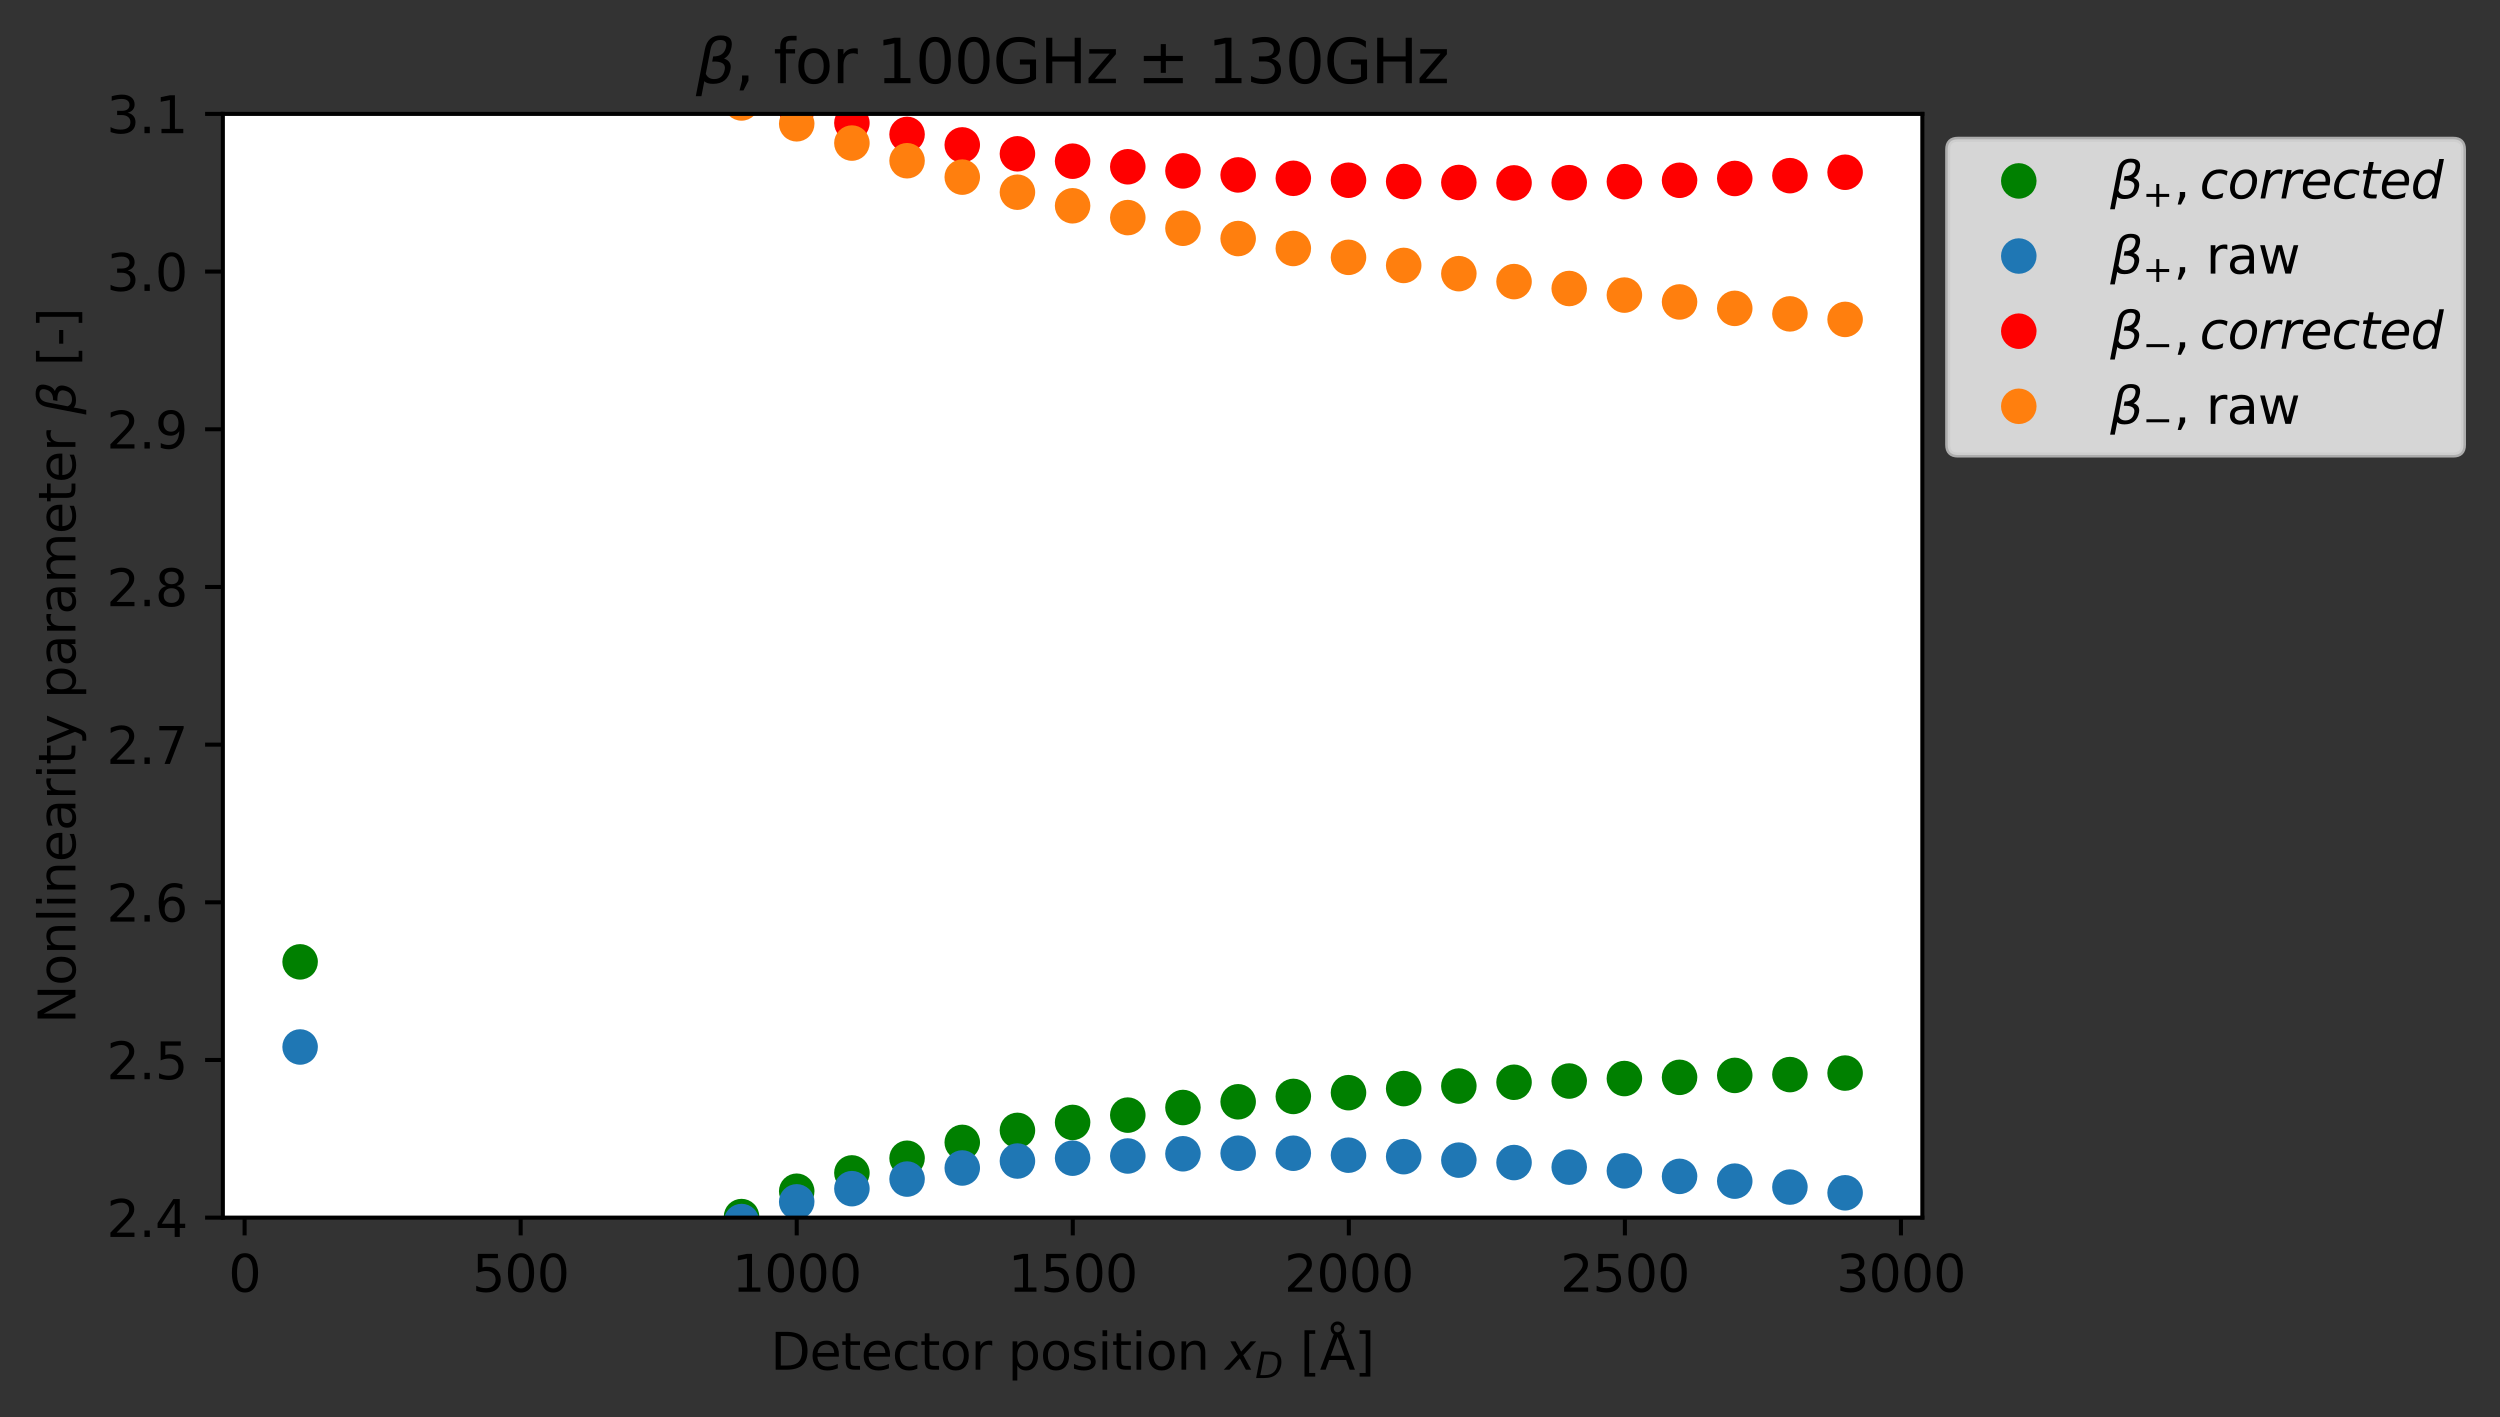 <?xml version="1.0" encoding="utf-8" standalone="no"?>
<!DOCTYPE svg PUBLIC "-//W3C//DTD SVG 1.1//EN"
  "http://www.w3.org/Graphics/SVG/1.1/DTD/svg11.dtd">
<svg xmlns:xlink="http://www.w3.org/1999/xlink" width="492.503pt" height="279.158pt" viewBox="0 0 492.503 279.158" xmlns="http://www.w3.org/2000/svg" version="1.1">
 <rect x="0" y="0" width="492.503" height="279.158" fill="#333333" stroke="none"/>
 <defs>
  <style type="text/css">*{stroke-linejoin: round; stroke-linecap: butt}</style>
 </defs>
 <g id="figure_1">
  <g id="patch_1">
   <path d="M 0 279.158 
L 492.503 279.158 
L 492.503 0 
L 0 0 
L 0 279.158 
z
" style="fill: none"/>
  </g>
  <g id="axes_1">
   <g id="patch_2">
    <path d="M 43.903 239.88 
L 378.703 239.88 
L 378.703 22.44 
L 43.903 22.44 
z
" style="fill: #ffffff"/>
   </g>
   <g id="matplotlib.axis_1">
    <g id="xtick_1">
     <g id="line2d_1">
      <defs>
       <path id="m7ce9947747" d="M 0 0 
L 0 3.5 
" style="stroke: #000000; stroke-width: 0.8"/>
      </defs>
      <g>
       <use xlink:href="#m7ce9947747" x="48.186" y="239.88" style="stroke: #000000; stroke-width: 0.8"/>
      </g>
     </g>
     <g id="text_1">
      <!-- 0 -->
      <g transform="translate(45.005 254.478)scale(0.1 -0.1)">
       <defs>
        <path id="DejaVuSans-30" d="M 2034 4250 
Q 1547 4250 1301 3770 
Q 1056 3291 1056 2328 
Q 1056 1369 1301 889 
Q 1547 409 2034 409 
Q 2525 409 2770 889 
Q 3016 1369 3016 2328 
Q 3016 3291 2770 3770 
Q 2525 4250 2034 4250 
z
M 2034 4750 
Q 2819 4750 3233 4129 
Q 3647 3509 3647 2328 
Q 3647 1150 3233 529 
Q 2819 -91 2034 -91 
Q 1250 -91 836 529 
Q 422 1150 422 2328 
Q 422 3509 836 4129 
Q 1250 4750 2034 4750 
z
" transform="scale(0.016)"/>
       </defs>
       <use xlink:href="#DejaVuSans-30"/>
      </g>
     </g>
    </g>
    <g id="xtick_2">
     <g id="line2d_2">
      <g>
       <use xlink:href="#m7ce9947747" x="102.57" y="239.88" style="stroke: #000000; stroke-width: 0.8"/>
      </g>
     </g>
     <g id="text_2">
      <!-- 500 -->
      <g transform="translate(93.026 254.478)scale(0.1 -0.1)">
       <defs>
        <path id="DejaVuSans-35" d="M 691 4666 
L 3169 4666 
L 3169 4134 
L 1269 4134 
L 1269 2991 
Q 1406 3038 1543 3061 
Q 1681 3084 1819 3084 
Q 2600 3084 3056 2656 
Q 3513 2228 3513 1497 
Q 3513 744 3044 326 
Q 2575 -91 1722 -91 
Q 1428 -91 1123 -41 
Q 819 9 494 109 
L 494 744 
Q 775 591 1075 516 
Q 1375 441 1709 441 
Q 2250 441 2565 725 
Q 2881 1009 2881 1497 
Q 2881 1984 2565 2268 
Q 2250 2553 1709 2553 
Q 1456 2553 1204 2497 
Q 953 2441 691 2322 
L 691 4666 
z
" transform="scale(0.016)"/>
       </defs>
       <use xlink:href="#DejaVuSans-35"/>
       <use xlink:href="#DejaVuSans-30" x="63.623"/>
       <use xlink:href="#DejaVuSans-30" x="127.246"/>
      </g>
     </g>
    </g>
    <g id="xtick_3">
     <g id="line2d_3">
      <g>
       <use xlink:href="#m7ce9947747" x="156.954" y="239.88" style="stroke: #000000; stroke-width: 0.8"/>
      </g>
     </g>
     <g id="text_3">
      <!-- 1000 -->
      <g transform="translate(144.229 254.478)scale(0.1 -0.1)">
       <defs>
        <path id="DejaVuSans-31" d="M 794 531 
L 1825 531 
L 1825 4091 
L 703 3866 
L 703 4441 
L 1819 4666 
L 2450 4666 
L 2450 531 
L 3481 531 
L 3481 0 
L 794 0 
L 794 531 
z
" transform="scale(0.016)"/>
       </defs>
       <use xlink:href="#DejaVuSans-31"/>
       <use xlink:href="#DejaVuSans-30" x="63.623"/>
       <use xlink:href="#DejaVuSans-30" x="127.246"/>
       <use xlink:href="#DejaVuSans-30" x="190.869"/>
      </g>
     </g>
    </g>
    <g id="xtick_4">
     <g id="line2d_4">
      <g>
       <use xlink:href="#m7ce9947747" x="211.338" y="239.88" style="stroke: #000000; stroke-width: 0.8"/>
      </g>
     </g>
     <g id="text_4">
      <!-- 1500 -->
      <g transform="translate(198.613 254.478)scale(0.1 -0.1)">
       <use xlink:href="#DejaVuSans-31"/>
       <use xlink:href="#DejaVuSans-35" x="63.623"/>
       <use xlink:href="#DejaVuSans-30" x="127.246"/>
       <use xlink:href="#DejaVuSans-30" x="190.869"/>
      </g>
     </g>
    </g>
    <g id="xtick_5">
     <g id="line2d_5">
      <g>
       <use xlink:href="#m7ce9947747" x="265.722" y="239.88" style="stroke: #000000; stroke-width: 0.8"/>
      </g>
     </g>
     <g id="text_5">
      <!-- 2000 -->
      <g transform="translate(252.997 254.478)scale(0.1 -0.1)">
       <defs>
        <path id="DejaVuSans-32" d="M 1228 531 
L 3431 531 
L 3431 0 
L 469 0 
L 469 531 
Q 828 903 1448 1529 
Q 2069 2156 2228 2338 
Q 2531 2678 2651 2914 
Q 2772 3150 2772 3378 
Q 2772 3750 2511 3984 
Q 2250 4219 1831 4219 
Q 1534 4219 1204 4116 
Q 875 4013 500 3803 
L 500 4441 
Q 881 4594 1212 4672 
Q 1544 4750 1819 4750 
Q 2544 4750 2975 4387 
Q 3406 4025 3406 3419 
Q 3406 3131 3298 2873 
Q 3191 2616 2906 2266 
Q 2828 2175 2409 1742 
Q 1991 1309 1228 531 
z
" transform="scale(0.016)"/>
       </defs>
       <use xlink:href="#DejaVuSans-32"/>
       <use xlink:href="#DejaVuSans-30" x="63.623"/>
       <use xlink:href="#DejaVuSans-30" x="127.246"/>
       <use xlink:href="#DejaVuSans-30" x="190.869"/>
      </g>
     </g>
    </g>
    <g id="xtick_6">
     <g id="line2d_6">
      <g>
       <use xlink:href="#m7ce9947747" x="320.106" y="239.88" style="stroke: #000000; stroke-width: 0.8"/>
      </g>
     </g>
     <g id="text_6">
      <!-- 2500 -->
      <g transform="translate(307.381 254.478)scale(0.1 -0.1)">
       <use xlink:href="#DejaVuSans-32"/>
       <use xlink:href="#DejaVuSans-35" x="63.623"/>
       <use xlink:href="#DejaVuSans-30" x="127.246"/>
       <use xlink:href="#DejaVuSans-30" x="190.869"/>
      </g>
     </g>
    </g>
    <g id="xtick_7">
     <g id="line2d_7">
      <g>
       <use xlink:href="#m7ce9947747" x="374.49" y="239.88" style="stroke: #000000; stroke-width: 0.8"/>
      </g>
     </g>
     <g id="text_7">
      <!-- 3000 -->
      <g transform="translate(361.765 254.478)scale(0.1 -0.1)">
       <defs>
        <path id="DejaVuSans-33" d="M 2597 2516 
Q 3050 2419 3304 2112 
Q 3559 1806 3559 1356 
Q 3559 666 3084 287 
Q 2609 -91 1734 -91 
Q 1441 -91 1130 -33 
Q 819 25 488 141 
L 488 750 
Q 750 597 1062 519 
Q 1375 441 1716 441 
Q 2309 441 2620 675 
Q 2931 909 2931 1356 
Q 2931 1769 2642 2001 
Q 2353 2234 1838 2234 
L 1294 2234 
L 1294 2753 
L 1863 2753 
Q 2328 2753 2575 2939 
Q 2822 3125 2822 3475 
Q 2822 3834 2567 4026 
Q 2313 4219 1838 4219 
Q 1578 4219 1281 4162 
Q 984 4106 628 3988 
L 628 4550 
Q 988 4650 1302 4700 
Q 1616 4750 1894 4750 
Q 2613 4750 3031 4423 
Q 3450 4097 3450 3541 
Q 3450 3153 3228 2886 
Q 3006 2619 2597 2516 
z
" transform="scale(0.016)"/>
       </defs>
       <use xlink:href="#DejaVuSans-33"/>
       <use xlink:href="#DejaVuSans-30" x="63.623"/>
       <use xlink:href="#DejaVuSans-30" x="127.246"/>
       <use xlink:href="#DejaVuSans-30" x="190.869"/>
      </g>
     </g>
    </g>
    <g id="text_8">
     <!-- Detector position $x_D$ [Å] -->
     <g transform="translate(151.803 269.858)scale(0.1 -0.1)">
      <defs>
       <path id="DejaVuSans-44" d="M 1259 4147 
L 1259 519 
L 2022 519 
Q 2988 519 3436 956 
Q 3884 1394 3884 2338 
Q 3884 3275 3436 3711 
Q 2988 4147 2022 4147 
L 1259 4147 
z
M 628 4666 
L 1925 4666 
Q 3281 4666 3915 4102 
Q 4550 3538 4550 2338 
Q 4550 1131 3912 565 
Q 3275 0 1925 0 
L 628 0 
L 628 4666 
z
" transform="scale(0.016)"/>
       <path id="DejaVuSans-65" d="M 3597 1894 
L 3597 1613 
L 953 1613 
Q 991 1019 1311 708 
Q 1631 397 2203 397 
Q 2534 397 2845 478 
Q 3156 559 3463 722 
L 3463 178 
Q 3153 47 2828 -22 
Q 2503 -91 2169 -91 
Q 1331 -91 842 396 
Q 353 884 353 1716 
Q 353 2575 817 3079 
Q 1281 3584 2069 3584 
Q 2775 3584 3186 3129 
Q 3597 2675 3597 1894 
z
M 3022 2063 
Q 3016 2534 2758 2815 
Q 2500 3097 2075 3097 
Q 1594 3097 1305 2825 
Q 1016 2553 972 2059 
L 3022 2063 
z
" transform="scale(0.016)"/>
       <path id="DejaVuSans-74" d="M 1172 4494 
L 1172 3500 
L 2356 3500 
L 2356 3053 
L 1172 3053 
L 1172 1153 
Q 1172 725 1289 603 
Q 1406 481 1766 481 
L 2356 481 
L 2356 0 
L 1766 0 
Q 1100 0 847 248 
Q 594 497 594 1153 
L 594 3053 
L 172 3053 
L 172 3500 
L 594 3500 
L 594 4494 
L 1172 4494 
z
" transform="scale(0.016)"/>
       <path id="DejaVuSans-63" d="M 3122 3366 
L 3122 2828 
Q 2878 2963 2633 3030 
Q 2388 3097 2138 3097 
Q 1578 3097 1268 2742 
Q 959 2388 959 1747 
Q 959 1106 1268 751 
Q 1578 397 2138 397 
Q 2388 397 2633 464 
Q 2878 531 3122 666 
L 3122 134 
Q 2881 22 2623 -34 
Q 2366 -91 2075 -91 
Q 1284 -91 818 406 
Q 353 903 353 1747 
Q 353 2603 823 3093 
Q 1294 3584 2113 3584 
Q 2378 3584 2631 3529 
Q 2884 3475 3122 3366 
z
" transform="scale(0.016)"/>
       <path id="DejaVuSans-6f" d="M 1959 3097 
Q 1497 3097 1228 2736 
Q 959 2375 959 1747 
Q 959 1119 1226 758 
Q 1494 397 1959 397 
Q 2419 397 2687 759 
Q 2956 1122 2956 1747 
Q 2956 2369 2687 2733 
Q 2419 3097 1959 3097 
z
M 1959 3584 
Q 2709 3584 3137 3096 
Q 3566 2609 3566 1747 
Q 3566 888 3137 398 
Q 2709 -91 1959 -91 
Q 1206 -91 779 398 
Q 353 888 353 1747 
Q 353 2609 779 3096 
Q 1206 3584 1959 3584 
z
" transform="scale(0.016)"/>
       <path id="DejaVuSans-72" d="M 2631 2963 
Q 2534 3019 2420 3045 
Q 2306 3072 2169 3072 
Q 1681 3072 1420 2755 
Q 1159 2438 1159 1844 
L 1159 0 
L 581 0 
L 581 3500 
L 1159 3500 
L 1159 2956 
Q 1341 3275 1631 3429 
Q 1922 3584 2338 3584 
Q 2397 3584 2469 3576 
Q 2541 3569 2628 3553 
L 2631 2963 
z
" transform="scale(0.016)"/>
       <path id="DejaVuSans-20" transform="scale(0.016)"/>
       <path id="DejaVuSans-70" d="M 1159 525 
L 1159 -1331 
L 581 -1331 
L 581 3500 
L 1159 3500 
L 1159 2969 
Q 1341 3281 1617 3432 
Q 1894 3584 2278 3584 
Q 2916 3584 3314 3078 
Q 3713 2572 3713 1747 
Q 3713 922 3314 415 
Q 2916 -91 2278 -91 
Q 1894 -91 1617 61 
Q 1341 213 1159 525 
z
M 3116 1747 
Q 3116 2381 2855 2742 
Q 2594 3103 2138 3103 
Q 1681 3103 1420 2742 
Q 1159 2381 1159 1747 
Q 1159 1113 1420 752 
Q 1681 391 2138 391 
Q 2594 391 2855 752 
Q 3116 1113 3116 1747 
z
" transform="scale(0.016)"/>
       <path id="DejaVuSans-73" d="M 2834 3397 
L 2834 2853 
Q 2591 2978 2328 3040 
Q 2066 3103 1784 3103 
Q 1356 3103 1142 2972 
Q 928 2841 928 2578 
Q 928 2378 1081 2264 
Q 1234 2150 1697 2047 
L 1894 2003 
Q 2506 1872 2764 1633 
Q 3022 1394 3022 966 
Q 3022 478 2636 193 
Q 2250 -91 1575 -91 
Q 1294 -91 989 -36 
Q 684 19 347 128 
L 347 722 
Q 666 556 975 473 
Q 1284 391 1588 391 
Q 1994 391 2212 530 
Q 2431 669 2431 922 
Q 2431 1156 2273 1281 
Q 2116 1406 1581 1522 
L 1381 1569 
Q 847 1681 609 1914 
Q 372 2147 372 2553 
Q 372 3047 722 3315 
Q 1072 3584 1716 3584 
Q 2034 3584 2315 3537 
Q 2597 3491 2834 3397 
z
" transform="scale(0.016)"/>
       <path id="DejaVuSans-69" d="M 603 3500 
L 1178 3500 
L 1178 0 
L 603 0 
L 603 3500 
z
M 603 4863 
L 1178 4863 
L 1178 4134 
L 603 4134 
L 603 4863 
z
" transform="scale(0.016)"/>
       <path id="DejaVuSans-6e" d="M 3513 2113 
L 3513 0 
L 2938 0 
L 2938 2094 
Q 2938 2591 2744 2837 
Q 2550 3084 2163 3084 
Q 1697 3084 1428 2787 
Q 1159 2491 1159 1978 
L 1159 0 
L 581 0 
L 581 3500 
L 1159 3500 
L 1159 2956 
Q 1366 3272 1645 3428 
Q 1925 3584 2291 3584 
Q 2894 3584 3203 3211 
Q 3513 2838 3513 2113 
z
" transform="scale(0.016)"/>
       <path id="DejaVuSans-Oblique-78" d="M 3841 3500 
L 2234 1784 
L 3219 0 
L 2559 0 
L 1819 1388 
L 531 0 
L -166 0 
L 1556 1844 
L 641 3500 
L 1300 3500 
L 1972 2234 
L 3144 3500 
L 3841 3500 
z
" transform="scale(0.016)"/>
       <path id="DejaVuSans-Oblique-44" d="M 1081 4666 
L 2438 4666 
Q 3519 4666 4070 4208 
Q 4622 3750 4622 2847 
Q 4622 2250 4412 1698 
Q 4203 1147 3834 769 
Q 3463 381 2891 190 
Q 2319 0 1538 0 
L 172 0 
L 1081 4666 
z
M 1613 4147 
L 909 519 
L 1734 519 
Q 2794 519 3375 1128 
Q 3956 1738 3956 2847 
Q 3956 3519 3581 3833 
Q 3206 4147 2406 4147 
L 1613 4147 
z
" transform="scale(0.016)"/>
       <path id="DejaVuSans-5b" d="M 550 4863 
L 1875 4863 
L 1875 4416 
L 1125 4416 
L 1125 -397 
L 1875 -397 
L 1875 -844 
L 550 -844 
L 550 4863 
z
" transform="scale(0.016)"/>
       <path id="DejaVuSans-c5" d="M 2663 5081 
Q 2663 5278 2523 5417 
Q 2384 5556 2188 5556 
Q 1988 5556 1852 5420 
Q 1716 5284 1716 5081 
Q 1716 4884 1853 4746 
Q 1991 4609 2188 4609 
Q 2384 4609 2523 4746 
Q 2663 4884 2663 5081 
z
M 2188 4044 
L 1338 1722 
L 3041 1722 
L 2188 4044 
z
M 1716 4366 
Q 1525 4494 1428 4673 
Q 1331 4853 1331 5081 
Q 1331 5441 1579 5691 
Q 1828 5941 2188 5941 
Q 2544 5941 2795 5689 
Q 3047 5438 3047 5081 
Q 3047 4863 2948 4678 
Q 2850 4494 2663 4366 
L 4325 0 
L 3669 0 
L 3244 1197 
L 1141 1197 
L 716 0 
L 50 0 
L 1716 4366 
z
" transform="scale(0.016)"/>
       <path id="DejaVuSans-5d" d="M 1947 4863 
L 1947 -844 
L 622 -844 
L 622 -397 
L 1369 -397 
L 1369 4416 
L 622 4416 
L 622 4863 
L 1947 4863 
z
" transform="scale(0.016)"/>
      </defs>
      <use xlink:href="#DejaVuSans-44" transform="translate(0 0.172)"/>
      <use xlink:href="#DejaVuSans-65" transform="translate(77.002 0.172)"/>
      <use xlink:href="#DejaVuSans-74" transform="translate(138.525 0.172)"/>
      <use xlink:href="#DejaVuSans-65" transform="translate(177.734 0.172)"/>
      <use xlink:href="#DejaVuSans-63" transform="translate(239.258 0.172)"/>
      <use xlink:href="#DejaVuSans-74" transform="translate(294.238 0.172)"/>
      <use xlink:href="#DejaVuSans-6f" transform="translate(333.447 0.172)"/>
      <use xlink:href="#DejaVuSans-72" transform="translate(394.629 0.172)"/>
      <use xlink:href="#DejaVuSans-20" transform="translate(435.742 0.172)"/>
      <use xlink:href="#DejaVuSans-70" transform="translate(467.529 0.172)"/>
      <use xlink:href="#DejaVuSans-6f" transform="translate(531.006 0.172)"/>
      <use xlink:href="#DejaVuSans-73" transform="translate(592.188 0.172)"/>
      <use xlink:href="#DejaVuSans-69" transform="translate(644.287 0.172)"/>
      <use xlink:href="#DejaVuSans-74" transform="translate(672.07 0.172)"/>
      <use xlink:href="#DejaVuSans-69" transform="translate(711.279 0.172)"/>
      <use xlink:href="#DejaVuSans-6f" transform="translate(739.062 0.172)"/>
      <use xlink:href="#DejaVuSans-6e" transform="translate(800.244 0.172)"/>
      <use xlink:href="#DejaVuSans-20" transform="translate(863.623 0.172)"/>
      <use xlink:href="#DejaVuSans-Oblique-78" transform="translate(895.41 0.172)"/>
      <use xlink:href="#DejaVuSans-Oblique-44" transform="translate(954.59 -16.234)scale(0.7)"/>
      <use xlink:href="#DejaVuSans-20" transform="translate(1011.226 0.172)"/>
      <use xlink:href="#DejaVuSans-5b" transform="translate(1043.013 0.172)"/>
      <use xlink:href="#DejaVuSans-c5" transform="translate(1082.026 0.172)"/>
      <use xlink:href="#DejaVuSans-5d" transform="translate(1150.435 0.172)"/>
     </g>
    </g>
   </g>
   <g id="matplotlib.axis_2">
    <g id="ytick_1">
     <g id="line2d_8">
      <defs>
       <path id="me6d9152410" d="M 0 0 
L -3.5 0 
" style="stroke: #000000; stroke-width: 0.8"/>
      </defs>
      <g>
       <use xlink:href="#me6d9152410" x="43.903" y="239.88" style="stroke: #000000; stroke-width: 0.8"/>
      </g>
     </g>
     <g id="text_9">
      <!-- 2.4 -->
      <g transform="translate(21 243.679)scale(0.1 -0.1)">
       <defs>
        <path id="DejaVuSans-2e" d="M 684 794 
L 1344 794 
L 1344 0 
L 684 0 
L 684 794 
z
" transform="scale(0.016)"/>
        <path id="DejaVuSans-34" d="M 2419 4116 
L 825 1625 
L 2419 1625 
L 2419 4116 
z
M 2253 4666 
L 3047 4666 
L 3047 1625 
L 3713 1625 
L 3713 1100 
L 3047 1100 
L 3047 0 
L 2419 0 
L 2419 1100 
L 313 1100 
L 313 1709 
L 2253 4666 
z
" transform="scale(0.016)"/>
       </defs>
       <use xlink:href="#DejaVuSans-32"/>
       <use xlink:href="#DejaVuSans-2e" x="63.623"/>
       <use xlink:href="#DejaVuSans-34" x="95.41"/>
      </g>
     </g>
    </g>
    <g id="ytick_2">
     <g id="line2d_9">
      <g>
       <use xlink:href="#me6d9152410" x="43.903" y="208.817" style="stroke: #000000; stroke-width: 0.8"/>
      </g>
     </g>
     <g id="text_10">
      <!-- 2.5 -->
      <g transform="translate(21 212.616)scale(0.1 -0.1)">
       <use xlink:href="#DejaVuSans-32"/>
       <use xlink:href="#DejaVuSans-2e" x="63.623"/>
       <use xlink:href="#DejaVuSans-35" x="95.41"/>
      </g>
     </g>
    </g>
    <g id="ytick_3">
     <g id="line2d_10">
      <g>
       <use xlink:href="#me6d9152410" x="43.903" y="177.754" style="stroke: #000000; stroke-width: 0.8"/>
      </g>
     </g>
     <g id="text_11">
      <!-- 2.6 -->
      <g transform="translate(21 181.554)scale(0.1 -0.1)">
       <defs>
        <path id="DejaVuSans-36" d="M 2113 2584 
Q 1688 2584 1439 2293 
Q 1191 2003 1191 1497 
Q 1191 994 1439 701 
Q 1688 409 2113 409 
Q 2538 409 2786 701 
Q 3034 994 3034 1497 
Q 3034 2003 2786 2293 
Q 2538 2584 2113 2584 
z
M 3366 4563 
L 3366 3988 
Q 3128 4100 2886 4159 
Q 2644 4219 2406 4219 
Q 1781 4219 1451 3797 
Q 1122 3375 1075 2522 
Q 1259 2794 1537 2939 
Q 1816 3084 2150 3084 
Q 2853 3084 3261 2657 
Q 3669 2231 3669 1497 
Q 3669 778 3244 343 
Q 2819 -91 2113 -91 
Q 1303 -91 875 529 
Q 447 1150 447 2328 
Q 447 3434 972 4092 
Q 1497 4750 2381 4750 
Q 2619 4750 2861 4703 
Q 3103 4656 3366 4563 
z
" transform="scale(0.016)"/>
       </defs>
       <use xlink:href="#DejaVuSans-32"/>
       <use xlink:href="#DejaVuSans-2e" x="63.623"/>
       <use xlink:href="#DejaVuSans-36" x="95.41"/>
      </g>
     </g>
    </g>
    <g id="ytick_4">
     <g id="line2d_11">
      <g>
       <use xlink:href="#me6d9152410" x="43.903" y="146.691" style="stroke: #000000; stroke-width: 0.8"/>
      </g>
     </g>
     <g id="text_12">
      <!-- 2.7 -->
      <g transform="translate(21 150.491)scale(0.1 -0.1)">
       <defs>
        <path id="DejaVuSans-37" d="M 525 4666 
L 3525 4666 
L 3525 4397 
L 1831 0 
L 1172 0 
L 2766 4134 
L 525 4134 
L 525 4666 
z
" transform="scale(0.016)"/>
       </defs>
       <use xlink:href="#DejaVuSans-32"/>
       <use xlink:href="#DejaVuSans-2e" x="63.623"/>
       <use xlink:href="#DejaVuSans-37" x="95.41"/>
      </g>
     </g>
    </g>
    <g id="ytick_5">
     <g id="line2d_12">
      <g>
       <use xlink:href="#me6d9152410" x="43.903" y="115.629" style="stroke: #000000; stroke-width: 0.8"/>
      </g>
     </g>
     <g id="text_13">
      <!-- 2.8 -->
      <g transform="translate(21 119.428)scale(0.1 -0.1)">
       <defs>
        <path id="DejaVuSans-38" d="M 2034 2216 
Q 1584 2216 1326 1975 
Q 1069 1734 1069 1313 
Q 1069 891 1326 650 
Q 1584 409 2034 409 
Q 2484 409 2743 651 
Q 3003 894 3003 1313 
Q 3003 1734 2745 1975 
Q 2488 2216 2034 2216 
z
M 1403 2484 
Q 997 2584 770 2862 
Q 544 3141 544 3541 
Q 544 4100 942 4425 
Q 1341 4750 2034 4750 
Q 2731 4750 3128 4425 
Q 3525 4100 3525 3541 
Q 3525 3141 3298 2862 
Q 3072 2584 2669 2484 
Q 3125 2378 3379 2068 
Q 3634 1759 3634 1313 
Q 3634 634 3220 271 
Q 2806 -91 2034 -91 
Q 1263 -91 848 271 
Q 434 634 434 1313 
Q 434 1759 690 2068 
Q 947 2378 1403 2484 
z
M 1172 3481 
Q 1172 3119 1398 2916 
Q 1625 2713 2034 2713 
Q 2441 2713 2670 2916 
Q 2900 3119 2900 3481 
Q 2900 3844 2670 4047 
Q 2441 4250 2034 4250 
Q 1625 4250 1398 4047 
Q 1172 3844 1172 3481 
z
" transform="scale(0.016)"/>
       </defs>
       <use xlink:href="#DejaVuSans-32"/>
       <use xlink:href="#DejaVuSans-2e" x="63.623"/>
       <use xlink:href="#DejaVuSans-38" x="95.41"/>
      </g>
     </g>
    </g>
    <g id="ytick_6">
     <g id="line2d_13">
      <g>
       <use xlink:href="#me6d9152410" x="43.903" y="84.566" style="stroke: #000000; stroke-width: 0.8"/>
      </g>
     </g>
     <g id="text_14">
      <!-- 2.9 -->
      <g transform="translate(21 88.365)scale(0.1 -0.1)">
       <defs>
        <path id="DejaVuSans-39" d="M 703 97 
L 703 672 
Q 941 559 1184 500 
Q 1428 441 1663 441 
Q 2288 441 2617 861 
Q 2947 1281 2994 2138 
Q 2813 1869 2534 1725 
Q 2256 1581 1919 1581 
Q 1219 1581 811 2004 
Q 403 2428 403 3163 
Q 403 3881 828 4315 
Q 1253 4750 1959 4750 
Q 2769 4750 3195 4129 
Q 3622 3509 3622 2328 
Q 3622 1225 3098 567 
Q 2575 -91 1691 -91 
Q 1453 -91 1209 -44 
Q 966 3 703 97 
z
M 1959 2075 
Q 2384 2075 2632 2365 
Q 2881 2656 2881 3163 
Q 2881 3666 2632 3958 
Q 2384 4250 1959 4250 
Q 1534 4250 1286 3958 
Q 1038 3666 1038 3163 
Q 1038 2656 1286 2365 
Q 1534 2075 1959 2075 
z
" transform="scale(0.016)"/>
       </defs>
       <use xlink:href="#DejaVuSans-32"/>
       <use xlink:href="#DejaVuSans-2e" x="63.623"/>
       <use xlink:href="#DejaVuSans-39" x="95.41"/>
      </g>
     </g>
    </g>
    <g id="ytick_7">
     <g id="line2d_14">
      <g>
       <use xlink:href="#me6d9152410" x="43.903" y="53.503" style="stroke: #000000; stroke-width: 0.8"/>
      </g>
     </g>
     <g id="text_15">
      <!-- 3.0 -->
      <g transform="translate(21 57.302)scale(0.1 -0.1)">
       <use xlink:href="#DejaVuSans-33"/>
       <use xlink:href="#DejaVuSans-2e" x="63.623"/>
       <use xlink:href="#DejaVuSans-30" x="95.41"/>
      </g>
     </g>
    </g>
    <g id="ytick_8">
     <g id="line2d_15">
      <g>
       <use xlink:href="#me6d9152410" x="43.903" y="22.44" style="stroke: #000000; stroke-width: 0.8"/>
      </g>
     </g>
     <g id="text_16">
      <!-- 3.1 -->
      <g transform="translate(21 26.239)scale(0.1 -0.1)">
       <use xlink:href="#DejaVuSans-33"/>
       <use xlink:href="#DejaVuSans-2e" x="63.623"/>
       <use xlink:href="#DejaVuSans-31" x="95.41"/>
      </g>
     </g>
    </g>
    <g id="text_17">
     <!-- Nonlinearity parameter $\beta$ [-] -->
     <g transform="translate(14.9 201.66)rotate(-90)scale(0.1 -0.1)">
      <defs>
       <path id="DejaVuSans-4e" d="M 628 4666 
L 1478 4666 
L 3547 763 
L 3547 4666 
L 4159 4666 
L 4159 0 
L 3309 0 
L 1241 3903 
L 1241 0 
L 628 0 
L 628 4666 
z
" transform="scale(0.016)"/>
       <path id="DejaVuSans-6c" d="M 603 4863 
L 1178 4863 
L 1178 0 
L 603 0 
L 603 4863 
z
" transform="scale(0.016)"/>
       <path id="DejaVuSans-61" d="M 2194 1759 
Q 1497 1759 1228 1600 
Q 959 1441 959 1056 
Q 959 750 1161 570 
Q 1363 391 1709 391 
Q 2188 391 2477 730 
Q 2766 1069 2766 1631 
L 2766 1759 
L 2194 1759 
z
M 3341 1997 
L 3341 0 
L 2766 0 
L 2766 531 
Q 2569 213 2275 61 
Q 1981 -91 1556 -91 
Q 1019 -91 701 211 
Q 384 513 384 1019 
Q 384 1609 779 1909 
Q 1175 2209 1959 2209 
L 2766 2209 
L 2766 2266 
Q 2766 2663 2505 2880 
Q 2244 3097 1772 3097 
Q 1472 3097 1187 3025 
Q 903 2953 641 2809 
L 641 3341 
Q 956 3463 1253 3523 
Q 1550 3584 1831 3584 
Q 2591 3584 2966 3190 
Q 3341 2797 3341 1997 
z
" transform="scale(0.016)"/>
       <path id="DejaVuSans-79" d="M 2059 -325 
Q 1816 -950 1584 -1140 
Q 1353 -1331 966 -1331 
L 506 -1331 
L 506 -850 
L 844 -850 
Q 1081 -850 1212 -737 
Q 1344 -625 1503 -206 
L 1606 56 
L 191 3500 
L 800 3500 
L 1894 763 
L 2988 3500 
L 3597 3500 
L 2059 -325 
z
" transform="scale(0.016)"/>
       <path id="DejaVuSans-6d" d="M 3328 2828 
Q 3544 3216 3844 3400 
Q 4144 3584 4550 3584 
Q 5097 3584 5394 3201 
Q 5691 2819 5691 2113 
L 5691 0 
L 5113 0 
L 5113 2094 
Q 5113 2597 4934 2840 
Q 4756 3084 4391 3084 
Q 3944 3084 3684 2787 
Q 3425 2491 3425 1978 
L 3425 0 
L 2847 0 
L 2847 2094 
Q 2847 2600 2669 2842 
Q 2491 3084 2119 3084 
Q 1678 3084 1418 2786 
Q 1159 2488 1159 1978 
L 1159 0 
L 581 0 
L 581 3500 
L 1159 3500 
L 1159 2956 
Q 1356 3278 1631 3431 
Q 1906 3584 2284 3584 
Q 2666 3584 2933 3390 
Q 3200 3197 3328 2828 
z
" transform="scale(0.016)"/>
       <path id="DejaVuSans-Oblique-3b2" d="M 872 216 
L 572 -1331 
L -6 -1331 
L 928 3478 
Q 1206 4903 2538 4903 
Q 3888 4903 3659 3700 
Q 3503 2844 2894 2531 
Q 3713 2250 3553 1416 
Q 3272 -69 1759 -66 
Q 1097 -63 872 216 
z
M 1019 966 
Q 1259 422 1875 425 
Q 2775 425 2966 1406 
Q 3138 2288 1675 2219 
L 1778 2750 
Q 2909 2731 3106 3750 
Q 3241 4438 2509 4434 
Q 1691 4434 1503 3459 
L 1019 966 
z
" transform="scale(0.016)"/>
       <path id="DejaVuSans-2d" d="M 313 2009 
L 1997 2009 
L 1997 1497 
L 313 1497 
L 313 2009 
z
" transform="scale(0.016)"/>
      </defs>
      <use xlink:href="#DejaVuSans-4e" transform="translate(0 0.391)"/>
      <use xlink:href="#DejaVuSans-6f" transform="translate(74.805 0.391)"/>
      <use xlink:href="#DejaVuSans-6e" transform="translate(135.986 0.391)"/>
      <use xlink:href="#DejaVuSans-6c" transform="translate(199.365 0.391)"/>
      <use xlink:href="#DejaVuSans-69" transform="translate(227.148 0.391)"/>
      <use xlink:href="#DejaVuSans-6e" transform="translate(254.932 0.391)"/>
      <use xlink:href="#DejaVuSans-65" transform="translate(318.311 0.391)"/>
      <use xlink:href="#DejaVuSans-61" transform="translate(379.834 0.391)"/>
      <use xlink:href="#DejaVuSans-72" transform="translate(441.113 0.391)"/>
      <use xlink:href="#DejaVuSans-69" transform="translate(482.227 0.391)"/>
      <use xlink:href="#DejaVuSans-74" transform="translate(510.01 0.391)"/>
      <use xlink:href="#DejaVuSans-79" transform="translate(549.219 0.391)"/>
      <use xlink:href="#DejaVuSans-20" transform="translate(608.398 0.391)"/>
      <use xlink:href="#DejaVuSans-70" transform="translate(640.186 0.391)"/>
      <use xlink:href="#DejaVuSans-61" transform="translate(703.662 0.391)"/>
      <use xlink:href="#DejaVuSans-72" transform="translate(764.941 0.391)"/>
      <use xlink:href="#DejaVuSans-61" transform="translate(806.055 0.391)"/>
      <use xlink:href="#DejaVuSans-6d" transform="translate(867.334 0.391)"/>
      <use xlink:href="#DejaVuSans-65" transform="translate(964.746 0.391)"/>
      <use xlink:href="#DejaVuSans-74" transform="translate(1026.27 0.391)"/>
      <use xlink:href="#DejaVuSans-65" transform="translate(1065.479 0.391)"/>
      <use xlink:href="#DejaVuSans-72" transform="translate(1127.002 0.391)"/>
      <use xlink:href="#DejaVuSans-20" transform="translate(1168.115 0.391)"/>
      <use xlink:href="#DejaVuSans-Oblique-3b2" transform="translate(1199.902 0.391)"/>
      <use xlink:href="#DejaVuSans-20" transform="translate(1263.721 0.391)"/>
      <use xlink:href="#DejaVuSans-5b" transform="translate(1295.508 0.391)"/>
      <use xlink:href="#DejaVuSans-2d" transform="translate(1334.521 0.391)"/>
      <use xlink:href="#DejaVuSans-5d" transform="translate(1370.605 0.391)"/>
     </g>
    </g>
   </g>
   <g id="line2d_16">
    <defs>
     <path id="m878676d066" d="M 0 3 
C 0.796 3 1.559 2.684 2.121 2.121 
C 2.684 1.559 3 0.796 3 0 
C 3 -0.796 2.684 -1.559 2.121 -2.121 
C 1.559 -2.684 0.796 -3 0 -3 
C -0.796 -3 -1.559 -2.684 -2.121 -2.121 
C -2.684 -1.559 -3 -0.796 -3 0 
C -3 0.796 -2.684 1.559 -2.121 2.121 
C -1.559 2.684 -0.796 3 0 3 
z
" style="stroke: #008000"/>
    </defs>
    <g clip-path="url(#p77f2e59ca2)">
     <use xlink:href="#m878676d066" x="59.121" y="189.486" style="fill: #008000; stroke: #008000"/>
     <use xlink:href="#m878676d066" x="69.991" y="311.753" style="fill: #008000; stroke: #008000"/>
     <use xlink:href="#m878676d066" x="80.862" y="303.937" style="fill: #008000; stroke: #008000"/>
     <use xlink:href="#m878676d066" x="91.732" y="285.408" style="fill: #008000; stroke: #008000"/>
     <use xlink:href="#m878676d066" x="102.602" y="270.859" style="fill: #008000; stroke: #008000"/>
     <use xlink:href="#m878676d066" x="113.472" y="261.193" style="fill: #008000; stroke: #008000"/>
     <use xlink:href="#m878676d066" x="124.342" y="251.217" style="fill: #008000; stroke: #008000"/>
     <use xlink:href="#m878676d066" x="135.212" y="245.322" style="fill: #008000; stroke: #008000"/>
     <use xlink:href="#m878676d066" x="146.082" y="239.668" style="fill: #008000; stroke: #008000"/>
     <use xlink:href="#m878676d066" x="156.952" y="234.673" style="fill: #008000; stroke: #008000"/>
     <use xlink:href="#m878676d066" x="167.823" y="231.065" style="fill: #008000; stroke: #008000"/>
     <use xlink:href="#m878676d066" x="178.693" y="228.176" style="fill: #008000; stroke: #008000"/>
     <use xlink:href="#m878676d066" x="189.563" y="225.051" style="fill: #008000; stroke: #008000"/>
     <use xlink:href="#m878676d066" x="200.433" y="222.687" style="fill: #008000; stroke: #008000"/>
     <use xlink:href="#m878676d066" x="211.303" y="221.12" style="fill: #008000; stroke: #008000"/>
     <use xlink:href="#m878676d066" x="222.173" y="219.679" style="fill: #008000; stroke: #008000"/>
     <use xlink:href="#m878676d066" x="233.043" y="218.18" style="fill: #008000; stroke: #008000"/>
     <use xlink:href="#m878676d066" x="243.914" y="217.053" style="fill: #008000; stroke: #008000"/>
     <use xlink:href="#m878676d066" x="254.784" y="215.996" style="fill: #008000; stroke: #008000"/>
     <use xlink:href="#m878676d066" x="265.654" y="215.257" style="fill: #008000; stroke: #008000"/>
     <use xlink:href="#m878676d066" x="276.524" y="214.449" style="fill: #008000; stroke: #008000"/>
     <use xlink:href="#m878676d066" x="287.394" y="213.952" style="fill: #008000; stroke: #008000"/>
     <use xlink:href="#m878676d066" x="298.264" y="213.206" style="fill: #008000; stroke: #008000"/>
     <use xlink:href="#m878676d066" x="309.134" y="212.964" style="fill: #008000; stroke: #008000"/>
     <use xlink:href="#m878676d066" x="320.004" y="212.472" style="fill: #008000; stroke: #008000"/>
     <use xlink:href="#m878676d066" x="330.875" y="212.236" style="fill: #008000; stroke: #008000"/>
     <use xlink:href="#m878676d066" x="341.745" y="211.853" style="fill: #008000; stroke: #008000"/>
     <use xlink:href="#m878676d066" x="352.615" y="211.694" style="fill: #008000; stroke: #008000"/>
     <use xlink:href="#m878676d066" x="363.485" y="211.396" style="fill: #008000; stroke: #008000"/>
    </g>
   </g>
   <g id="line2d_17">
    <defs>
     <path id="mec177e2c6f" d="M 0 3 
C 0.796 3 1.559 2.684 2.121 2.121 
C 2.684 1.559 3 0.796 3 0 
C 3 -0.796 2.684 -1.559 2.121 -2.121 
C 1.559 -2.684 0.796 -3 0 -3 
C -0.796 -3 -1.559 -2.684 -2.121 -2.121 
C -2.684 -1.559 -3 -0.796 -3 0 
C -3 0.796 -2.684 1.559 -2.121 2.121 
C -1.559 2.684 -0.796 3 0 3 
z
" style="stroke: #1f77b4"/>
    </defs>
    <g clip-path="url(#p77f2e59ca2)">
     <use xlink:href="#mec177e2c6f" x="59.121" y="206.258" style="fill: #1f77b4; stroke: #1f77b4"/>
     <use xlink:href="#mec177e2c6f" x="69.991" y="312.426" style="fill: #1f77b4; stroke: #1f77b4"/>
     <use xlink:href="#mec177e2c6f" x="80.862" y="301.133" style="fill: #1f77b4; stroke: #1f77b4"/>
     <use xlink:href="#mec177e2c6f" x="91.732" y="281.917" style="fill: #1f77b4; stroke: #1f77b4"/>
     <use xlink:href="#mec177e2c6f" x="102.602" y="267.195" style="fill: #1f77b4; stroke: #1f77b4"/>
     <use xlink:href="#mec177e2c6f" x="113.472" y="258.586" style="fill: #1f77b4; stroke: #1f77b4"/>
     <use xlink:href="#mec177e2c6f" x="124.342" y="249.835" style="fill: #1f77b4; stroke: #1f77b4"/>
     <use xlink:href="#mec177e2c6f" x="135.212" y="245.201" style="fill: #1f77b4; stroke: #1f77b4"/>
     <use xlink:href="#mec177e2c6f" x="146.082" y="240.646" style="fill: #1f77b4; stroke: #1f77b4"/>
     <use xlink:href="#mec177e2c6f" x="156.952" y="236.767" style="fill: #1f77b4; stroke: #1f77b4"/>
     <use xlink:href="#mec177e2c6f" x="167.823" y="234.168" style="fill: #1f77b4; stroke: #1f77b4"/>
     <use xlink:href="#mec177e2c6f" x="178.693" y="232.276" style="fill: #1f77b4; stroke: #1f77b4"/>
     <use xlink:href="#mec177e2c6f" x="189.563" y="230.094" style="fill: #1f77b4; stroke: #1f77b4"/>
     <use xlink:href="#mec177e2c6f" x="200.433" y="228.726" style="fill: #1f77b4; stroke: #1f77b4"/>
     <use xlink:href="#mec177e2c6f" x="211.303" y="228.161" style="fill: #1f77b4; stroke: #1f77b4"/>
     <use xlink:href="#mec177e2c6f" x="222.173" y="227.729" style="fill: #1f77b4; stroke: #1f77b4"/>
     <use xlink:href="#mec177e2c6f" x="233.043" y="227.292" style="fill: #1f77b4; stroke: #1f77b4"/>
     <use xlink:href="#mec177e2c6f" x="243.914" y="227.182" style="fill: #1f77b4; stroke: #1f77b4"/>
     <use xlink:href="#mec177e2c6f" x="254.784" y="227.186" style="fill: #1f77b4; stroke: #1f77b4"/>
     <use xlink:href="#mec177e2c6f" x="265.654" y="227.571" style="fill: #1f77b4; stroke: #1f77b4"/>
     <use xlink:href="#mec177e2c6f" x="276.524" y="227.863" style="fill: #1f77b4; stroke: #1f77b4"/>
     <use xlink:href="#mec177e2c6f" x="287.394" y="228.546" style="fill: #1f77b4; stroke: #1f77b4"/>
     <use xlink:href="#mec177e2c6f" x="298.264" y="229.022" style="fill: #1f77b4; stroke: #1f77b4"/>
     <use xlink:href="#mec177e2c6f" x="309.134" y="229.928" style="fill: #1f77b4; stroke: #1f77b4"/>
     <use xlink:href="#mec177e2c6f" x="320.004" y="230.658" style="fill: #1f77b4; stroke: #1f77b4"/>
     <use xlink:href="#mec177e2c6f" x="330.875" y="231.743" style="fill: #1f77b4; stroke: #1f77b4"/>
     <use xlink:href="#mec177e2c6f" x="341.745" y="232.684" style="fill: #1f77b4; stroke: #1f77b4"/>
     <use xlink:href="#mec177e2c6f" x="352.615" y="233.855" style="fill: #1f77b4; stroke: #1f77b4"/>
     <use xlink:href="#mec177e2c6f" x="363.485" y="234.979" style="fill: #1f77b4; stroke: #1f77b4"/>
    </g>
   </g>
   <g id="line2d_18">
    <defs>
     <path id="m76dd02f4bf" d="M 0 3 
C 0.796 3 1.559 2.684 2.121 2.121 
C 2.684 1.559 3 0.796 3 0 
C 3 -0.796 2.684 -1.559 2.121 -2.121 
C 1.559 -2.684 0.796 -3 0 -3 
C -0.796 -3 -1.559 -2.684 -2.121 -2.121 
C -2.684 -1.559 -3 -0.796 -3 0 
C -3 0.796 -2.684 1.559 -2.121 2.121 
C -1.559 2.684 -0.796 3 0 3 
z
" style="stroke: #ff0000"/>
    </defs>
    <g clip-path="url(#p77f2e59ca2)">
     <use xlink:href="#m76dd02f4bf" x="115.901" y="-1" style="fill: #ff0000; stroke: #ff0000"/>
     <use xlink:href="#m76dd02f4bf" x="124.342" y="9.23" style="fill: #ff0000; stroke: #ff0000"/>
     <use xlink:href="#m76dd02f4bf" x="135.212" y="16.057" style="fill: #ff0000; stroke: #ff0000"/>
     <use xlink:href="#m76dd02f4bf" x="146.082" y="19.013" style="fill: #ff0000; stroke: #ff0000"/>
     <use xlink:href="#m76dd02f4bf" x="156.952" y="21.704" style="fill: #ff0000; stroke: #ff0000"/>
     <use xlink:href="#m76dd02f4bf" x="167.823" y="24.231" style="fill: #ff0000; stroke: #ff0000"/>
     <use xlink:href="#m76dd02f4bf" x="178.693" y="26.475" style="fill: #ff0000; stroke: #ff0000"/>
     <use xlink:href="#m76dd02f4bf" x="189.563" y="28.545" style="fill: #ff0000; stroke: #ff0000"/>
     <use xlink:href="#m76dd02f4bf" x="200.433" y="30.302" style="fill: #ff0000; stroke: #ff0000"/>
     <use xlink:href="#m76dd02f4bf" x="211.303" y="31.752" style="fill: #ff0000; stroke: #ff0000"/>
     <use xlink:href="#m76dd02f4bf" x="222.173" y="32.852" style="fill: #ff0000; stroke: #ff0000"/>
     <use xlink:href="#m76dd02f4bf" x="233.043" y="33.663" style="fill: #ff0000; stroke: #ff0000"/>
     <use xlink:href="#m76dd02f4bf" x="243.914" y="34.459" style="fill: #ff0000; stroke: #ff0000"/>
     <use xlink:href="#m76dd02f4bf" x="254.784" y="35.127" style="fill: #ff0000; stroke: #ff0000"/>
     <use xlink:href="#m76dd02f4bf" x="265.654" y="35.505" style="fill: #ff0000; stroke: #ff0000"/>
     <use xlink:href="#m76dd02f4bf" x="276.524" y="35.764" style="fill: #ff0000; stroke: #ff0000"/>
     <use xlink:href="#m76dd02f4bf" x="287.394" y="35.948" style="fill: #ff0000; stroke: #ff0000"/>
     <use xlink:href="#m76dd02f4bf" x="298.264" y="36.029" style="fill: #ff0000; stroke: #ff0000"/>
     <use xlink:href="#m76dd02f4bf" x="309.134" y="35.986" style="fill: #ff0000; stroke: #ff0000"/>
     <use xlink:href="#m76dd02f4bf" x="320.004" y="35.788" style="fill: #ff0000; stroke: #ff0000"/>
     <use xlink:href="#m76dd02f4bf" x="330.875" y="35.515" style="fill: #ff0000; stroke: #ff0000"/>
     <use xlink:href="#m76dd02f4bf" x="341.745" y="35.156" style="fill: #ff0000; stroke: #ff0000"/>
     <use xlink:href="#m76dd02f4bf" x="352.615" y="34.603" style="fill: #ff0000; stroke: #ff0000"/>
     <use xlink:href="#m76dd02f4bf" x="363.485" y="33.93" style="fill: #ff0000; stroke: #ff0000"/>
    </g>
   </g>
   <g id="line2d_19">
    <defs>
     <path id="ma4b892cb89" d="M 0 3 
C 0.796 3 1.559 2.684 2.121 2.121 
C 2.684 1.559 3 0.796 3 0 
C 3 -0.796 2.684 -1.559 2.121 -2.121 
C 1.559 -2.684 0.796 -3 0 -3 
C -0.796 -3 -1.559 -2.684 -2.121 -2.121 
C -2.684 -1.559 -3 -0.796 -3 0 
C -3 0.796 -2.684 1.559 -2.121 2.121 
C -1.559 2.684 -0.796 3 0 3 
z
" style="stroke: #ff7f0e"/>
    </defs>
    <g clip-path="url(#p77f2e59ca2)">
     <use xlink:href="#ma4b892cb89" x="118.218" y="-1" style="fill: #ff7f0e; stroke: #ff7f0e"/>
     <use xlink:href="#ma4b892cb89" x="124.342" y="7.393" style="fill: #ff7f0e; stroke: #ff7f0e"/>
     <use xlink:href="#ma4b892cb89" x="135.212" y="15.898" style="fill: #ff7f0e; stroke: #ff7f0e"/>
     <use xlink:href="#ma4b892cb89" x="146.082" y="20.28" style="fill: #ff7f0e; stroke: #ff7f0e"/>
     <use xlink:href="#ma4b892cb89" x="156.952" y="24.392" style="fill: #ff7f0e; stroke: #ff7f0e"/>
     <use xlink:href="#ma4b892cb89" x="167.823" y="28.184" style="fill: #ff7f0e; stroke: #ff7f0e"/>
     <use xlink:href="#ma4b892cb89" x="178.693" y="31.667" style="fill: #ff7f0e; stroke: #ff7f0e"/>
     <use xlink:href="#ma4b892cb89" x="189.563" y="34.891" style="fill: #ff7f0e; stroke: #ff7f0e"/>
     <use xlink:href="#ma4b892cb89" x="200.433" y="37.865" style="fill: #ff7f0e; stroke: #ff7f0e"/>
     <use xlink:href="#ma4b892cb89" x="211.303" y="40.539" style="fill: #ff7f0e; stroke: #ff7f0e"/>
     <use xlink:href="#ma4b892cb89" x="222.173" y="42.866" style="fill: #ff7f0e; stroke: #ff7f0e"/>
     <use xlink:href="#ma4b892cb89" x="233.043" y="44.965" style="fill: #ff7f0e; stroke: #ff7f0e"/>
     <use xlink:href="#ma4b892cb89" x="243.914" y="46.994" style="fill: #ff7f0e; stroke: #ff7f0e"/>
     <use xlink:href="#ma4b892cb89" x="254.784" y="48.948" style="fill: #ff7f0e; stroke: #ff7f0e"/>
     <use xlink:href="#ma4b892cb89" x="265.654" y="50.694" style="fill: #ff7f0e; stroke: #ff7f0e"/>
     <use xlink:href="#ma4b892cb89" x="276.524" y="52.288" style="fill: #ff7f0e; stroke: #ff7f0e"/>
     <use xlink:href="#ma4b892cb89" x="287.394" y="53.91" style="fill: #ff7f0e; stroke: #ff7f0e"/>
     <use xlink:href="#ma4b892cb89" x="298.264" y="55.474" style="fill: #ff7f0e; stroke: #ff7f0e"/>
     <use xlink:href="#ma4b892cb89" x="309.134" y="56.837" style="fill: #ff7f0e; stroke: #ff7f0e"/>
     <use xlink:href="#ma4b892cb89" x="320.004" y="58.132" style="fill: #ff7f0e; stroke: #ff7f0e"/>
     <use xlink:href="#ma4b892cb89" x="330.875" y="59.481" style="fill: #ff7f0e; stroke: #ff7f0e"/>
     <use xlink:href="#ma4b892cb89" x="341.745" y="60.745" style="fill: #ff7f0e; stroke: #ff7f0e"/>
     <use xlink:href="#ma4b892cb89" x="352.615" y="61.836" style="fill: #ff7f0e; stroke: #ff7f0e"/>
     <use xlink:href="#ma4b892cb89" x="363.485" y="62.92" style="fill: #ff7f0e; stroke: #ff7f0e"/>
    </g>
   </g>
   <g id="patch_3">
    <path d="M 43.903 239.88 
L 43.903 22.44 
" style="fill: none; stroke: #000000; stroke-width: 0.8; stroke-linejoin: miter; stroke-linecap: square"/>
   </g>
   <g id="patch_4">
    <path d="M 378.703 239.88 
L 378.703 22.44 
" style="fill: none; stroke: #000000; stroke-width: 0.8; stroke-linejoin: miter; stroke-linecap: square"/>
   </g>
   <g id="patch_5">
    <path d="M 43.903 239.88 
L 378.703 239.88 
" style="fill: none; stroke: #000000; stroke-width: 0.8; stroke-linejoin: miter; stroke-linecap: square"/>
   </g>
   <g id="patch_6">
    <path d="M 43.903 22.44 
L 378.703 22.44 
" style="fill: none; stroke: #000000; stroke-width: 0.8; stroke-linejoin: miter; stroke-linecap: square"/>
   </g>
   <g id="text_18">
    <!-- $\beta$, for 100GHz $\pm$ 130GHz -->
    <g transform="translate(137.083 16.44)scale(0.12 -0.12)">
     <defs>
      <path id="DejaVuSans-2c" d="M 750 794 
L 1409 794 
L 1409 256 
L 897 -744 
L 494 -744 
L 750 256 
L 750 794 
z
" transform="scale(0.016)"/>
      <path id="DejaVuSans-66" d="M 2375 4863 
L 2375 4384 
L 1825 4384 
Q 1516 4384 1395 4259 
Q 1275 4134 1275 3809 
L 1275 3500 
L 2222 3500 
L 2222 3053 
L 1275 3053 
L 1275 0 
L 697 0 
L 697 3053 
L 147 3053 
L 147 3500 
L 697 3500 
L 697 3744 
Q 697 4328 969 4595 
Q 1241 4863 1831 4863 
L 2375 4863 
z
" transform="scale(0.016)"/>
      <path id="DejaVuSans-47" d="M 3809 666 
L 3809 1919 
L 2778 1919 
L 2778 2438 
L 4434 2438 
L 4434 434 
Q 4069 175 3628 42 
Q 3188 -91 2688 -91 
Q 1594 -91 976 548 
Q 359 1188 359 2328 
Q 359 3472 976 4111 
Q 1594 4750 2688 4750 
Q 3144 4750 3555 4637 
Q 3966 4525 4313 4306 
L 4313 3634 
Q 3963 3931 3569 4081 
Q 3175 4231 2741 4231 
Q 1884 4231 1454 3753 
Q 1025 3275 1025 2328 
Q 1025 1384 1454 906 
Q 1884 428 2741 428 
Q 3075 428 3337 486 
Q 3600 544 3809 666 
z
" transform="scale(0.016)"/>
      <path id="DejaVuSans-48" d="M 628 4666 
L 1259 4666 
L 1259 2753 
L 3553 2753 
L 3553 4666 
L 4184 4666 
L 4184 0 
L 3553 0 
L 3553 2222 
L 1259 2222 
L 1259 0 
L 628 0 
L 628 4666 
z
" transform="scale(0.016)"/>
      <path id="DejaVuSans-7a" d="M 353 3500 
L 3084 3500 
L 3084 2975 
L 922 459 
L 3084 459 
L 3084 0 
L 275 0 
L 275 525 
L 2438 3041 
L 353 3041 
L 353 3500 
z
" transform="scale(0.016)"/>
      <path id="DejaVuSans-b1" d="M 2944 4013 
L 2944 2803 
L 4684 2803 
L 4684 2272 
L 2944 2272 
L 2944 1063 
L 2419 1063 
L 2419 2272 
L 678 2272 
L 678 2803 
L 2419 2803 
L 2419 4013 
L 2944 4013 
z
M 678 531 
L 4684 531 
L 4684 0 
L 678 0 
L 678 531 
z
" transform="scale(0.016)"/>
     </defs>
     <use xlink:href="#DejaVuSans-Oblique-3b2" transform="translate(0 0.391)"/>
     <use xlink:href="#DejaVuSans-2c" transform="translate(63.818 0.391)"/>
     <use xlink:href="#DejaVuSans-20" transform="translate(95.605 0.391)"/>
     <use xlink:href="#DejaVuSans-66" transform="translate(127.393 0.391)"/>
     <use xlink:href="#DejaVuSans-6f" transform="translate(162.598 0.391)"/>
     <use xlink:href="#DejaVuSans-72" transform="translate(223.779 0.391)"/>
     <use xlink:href="#DejaVuSans-20" transform="translate(264.893 0.391)"/>
     <use xlink:href="#DejaVuSans-31" transform="translate(296.68 0.391)"/>
     <use xlink:href="#DejaVuSans-30" transform="translate(360.303 0.391)"/>
     <use xlink:href="#DejaVuSans-30" transform="translate(423.926 0.391)"/>
     <use xlink:href="#DejaVuSans-47" transform="translate(487.549 0.391)"/>
     <use xlink:href="#DejaVuSans-48" transform="translate(565.039 0.391)"/>
     <use xlink:href="#DejaVuSans-7a" transform="translate(640.234 0.391)"/>
     <use xlink:href="#DejaVuSans-20" transform="translate(692.725 0.391)"/>
     <use xlink:href="#DejaVuSans-b1" transform="translate(724.512 0.391)"/>
     <use xlink:href="#DejaVuSans-20" transform="translate(808.301 0.391)"/>
     <use xlink:href="#DejaVuSans-31" transform="translate(840.088 0.391)"/>
     <use xlink:href="#DejaVuSans-33" transform="translate(903.711 0.391)"/>
     <use xlink:href="#DejaVuSans-30" transform="translate(967.334 0.391)"/>
     <use xlink:href="#DejaVuSans-47" transform="translate(1030.957 0.391)"/>
     <use xlink:href="#DejaVuSans-48" transform="translate(1108.447 0.391)"/>
     <use xlink:href="#DejaVuSans-7a" transform="translate(1183.643 0.391)"/>
    </g>
   </g>
   <g id="legend_1">
    <g id="patch_7">
     <path d="M 385.703 89.64 
L 483.303 89.64 
Q 485.303 89.64 485.303 87.64 
L 485.303 29.44 
Q 485.303 27.44 483.303 27.44 
L 385.703 27.44 
Q 383.703 27.44 383.703 29.44 
L 383.703 87.64 
Q 383.703 89.64 385.703 89.64 
z
" style="fill: #ffffff; opacity: 0.8; stroke: #cccccc; stroke-linejoin: miter"/>
    </g>
    <g id="line2d_20">
     <g>
      <use xlink:href="#m878676d066" x="397.703" y="35.64" style="fill: #008000; stroke: #008000"/>
     </g>
    </g>
    <g id="text_19">
     <!-- $\beta _{+}, corrected$ -->
     <g transform="translate(415.703 39.14)scale(0.1 -0.1)">
      <defs>
       <path id="DejaVuSans-2b" d="M 2944 4013 
L 2944 2272 
L 4684 2272 
L 4684 1741 
L 2944 1741 
L 2944 0 
L 2419 0 
L 2419 1741 
L 678 1741 
L 678 2272 
L 2419 2272 
L 2419 4013 
L 2944 4013 
z
" transform="scale(0.016)"/>
       <path id="DejaVuSans-Oblique-63" d="M 3431 3366 
L 3316 2797 
Q 3109 2947 2876 3022 
Q 2644 3097 2394 3097 
Q 2119 3097 1870 3000 
Q 1622 2903 1453 2725 
Q 1184 2453 1037 2087 
Q 891 1722 891 1331 
Q 891 859 1127 628 
Q 1363 397 1844 397 
Q 2081 397 2348 469 
Q 2616 541 2906 684 
L 2797 116 
Q 2547 13 2283 -39 
Q 2019 -91 1741 -91 
Q 1044 -91 669 257 
Q 294 606 294 1253 
Q 294 1797 489 2255 
Q 684 2713 1069 3078 
Q 1331 3328 1684 3456 
Q 2038 3584 2456 3584 
Q 2700 3584 2940 3529 
Q 3181 3475 3431 3366 
z
" transform="scale(0.016)"/>
       <path id="DejaVuSans-Oblique-6f" d="M 1625 -91 
Q 1009 -91 651 289 
Q 294 669 294 1325 
Q 294 1706 417 2101 
Q 541 2497 738 2766 
Q 1047 3184 1428 3384 
Q 1809 3584 2291 3584 
Q 2888 3584 3255 3212 
Q 3622 2841 3622 2241 
Q 3622 1825 3500 1412 
Q 3378 1000 3181 728 
Q 2875 309 2494 109 
Q 2113 -91 1625 -91 
z
M 891 1344 
Q 891 869 1089 633 
Q 1288 397 1691 397 
Q 2269 397 2648 901 
Q 3028 1406 3028 2181 
Q 3028 2634 2825 2865 
Q 2622 3097 2228 3097 
Q 1903 3097 1650 2945 
Q 1397 2794 1197 2484 
Q 1050 2253 970 1956 
Q 891 1659 891 1344 
z
" transform="scale(0.016)"/>
       <path id="DejaVuSans-Oblique-72" d="M 2853 2969 
Q 2766 3016 2653 3041 
Q 2541 3066 2413 3066 
Q 1953 3066 1609 2717 
Q 1266 2369 1153 1784 
L 800 0 
L 225 0 
L 909 3500 
L 1484 3500 
L 1375 2956 
Q 1603 3259 1920 3421 
Q 2238 3584 2597 3584 
Q 2691 3584 2781 3573 
Q 2872 3563 2963 3538 
L 2853 2969 
z
" transform="scale(0.016)"/>
       <path id="DejaVuSans-Oblique-65" d="M 3078 2063 
Q 3088 2113 3092 2166 
Q 3097 2219 3097 2272 
Q 3097 2653 2873 2875 
Q 2650 3097 2266 3097 
Q 1838 3097 1509 2826 
Q 1181 2556 1013 2059 
L 3078 2063 
z
M 3578 1613 
L 903 1613 
Q 884 1494 878 1425 
Q 872 1356 872 1306 
Q 872 872 1139 634 
Q 1406 397 1894 397 
Q 2269 397 2603 481 
Q 2938 566 3225 728 
L 3116 159 
Q 2806 34 2476 -28 
Q 2147 -91 1806 -91 
Q 1078 -91 686 257 
Q 294 606 294 1247 
Q 294 1794 489 2264 
Q 684 2734 1063 3103 
Q 1306 3334 1642 3459 
Q 1978 3584 2356 3584 
Q 2950 3584 3301 3228 
Q 3653 2872 3653 2272 
Q 3653 2128 3634 1964 
Q 3616 1800 3578 1613 
z
" transform="scale(0.016)"/>
       <path id="DejaVuSans-Oblique-74" d="M 2706 3500 
L 2619 3053 
L 1472 3053 
L 1100 1153 
Q 1081 1047 1072 975 
Q 1063 903 1063 863 
Q 1063 663 1183 572 
Q 1303 481 1569 481 
L 2150 481 
L 2053 0 
L 1503 0 
Q 991 0 739 200 
Q 488 400 488 806 
Q 488 878 497 964 
Q 506 1050 525 1153 
L 897 3053 
L 409 3053 
L 500 3500 
L 978 3500 
L 1172 4494 
L 1747 4494 
L 1556 3500 
L 2706 3500 
z
" transform="scale(0.016)"/>
       <path id="DejaVuSans-Oblique-64" d="M 2675 525 
Q 2444 222 2128 65 
Q 1813 -91 1428 -91 
Q 903 -91 598 267 
Q 294 625 294 1247 
Q 294 1766 478 2236 
Q 663 2706 1013 3078 
Q 1244 3325 1534 3454 
Q 1825 3584 2144 3584 
Q 2481 3584 2739 3421 
Q 2997 3259 3138 2956 
L 3513 4863 
L 4091 4863 
L 3144 0 
L 2566 0 
L 2675 525 
z
M 891 1350 
Q 891 897 1095 644 
Q 1300 391 1663 391 
Q 1931 391 2161 520 
Q 2391 650 2566 903 
Q 2750 1166 2856 1509 
Q 2963 1853 2963 2188 
Q 2963 2622 2758 2865 
Q 2553 3109 2194 3109 
Q 1922 3109 1687 2981 
Q 1453 2853 1288 2613 
Q 1106 2353 998 2009 
Q 891 1666 891 1350 
z
" transform="scale(0.016)"/>
      </defs>
      <use xlink:href="#DejaVuSans-Oblique-3b2" transform="translate(0 0.391)"/>
      <use xlink:href="#DejaVuSans-2b" transform="translate(63.818 -16.016)scale(0.7)"/>
      <use xlink:href="#DejaVuSans-2c" transform="translate(125.205 0.391)"/>
      <use xlink:href="#DejaVuSans-Oblique-63" transform="translate(176.475 0.391)"/>
      <use xlink:href="#DejaVuSans-Oblique-6f" transform="translate(231.455 0.391)"/>
      <use xlink:href="#DejaVuSans-Oblique-72" transform="translate(292.637 0.391)"/>
      <use xlink:href="#DejaVuSans-Oblique-72" transform="translate(333.75 0.391)"/>
      <use xlink:href="#DejaVuSans-Oblique-65" transform="translate(374.863 0.391)"/>
      <use xlink:href="#DejaVuSans-Oblique-63" transform="translate(436.387 0.391)"/>
      <use xlink:href="#DejaVuSans-Oblique-74" transform="translate(491.367 0.391)"/>
      <use xlink:href="#DejaVuSans-Oblique-65" transform="translate(530.576 0.391)"/>
      <use xlink:href="#DejaVuSans-Oblique-64" transform="translate(592.1 0.391)"/>
     </g>
    </g>
    <g id="line2d_21">
     <g>
      <use xlink:href="#mec177e2c6f" x="397.703" y="50.44" style="fill: #1f77b4; stroke: #1f77b4"/>
     </g>
    </g>
    <g id="text_20">
     <!-- $\beta_{+}$, raw -->
     <g transform="translate(415.703 53.94)scale(0.1 -0.1)">
      <defs>
       <path id="DejaVuSans-77" d="M 269 3500 
L 844 3500 
L 1563 769 
L 2278 3500 
L 2956 3500 
L 3675 769 
L 4391 3500 
L 4966 3500 
L 4050 0 
L 3372 0 
L 2619 2869 
L 1863 0 
L 1184 0 
L 269 3500 
z
" transform="scale(0.016)"/>
      </defs>
      <use xlink:href="#DejaVuSans-Oblique-3b2" transform="translate(0 0.391)"/>
      <use xlink:href="#DejaVuSans-2b" transform="translate(63.818 -16.016)scale(0.7)"/>
      <use xlink:href="#DejaVuSans-2c" transform="translate(125.205 0.391)"/>
      <use xlink:href="#DejaVuSans-20" transform="translate(156.992 0.391)"/>
      <use xlink:href="#DejaVuSans-72" transform="translate(188.779 0.391)"/>
      <use xlink:href="#DejaVuSans-61" transform="translate(229.893 0.391)"/>
      <use xlink:href="#DejaVuSans-77" transform="translate(291.172 0.391)"/>
     </g>
    </g>
    <g id="line2d_22">
     <g>
      <use xlink:href="#m76dd02f4bf" x="397.703" y="65.24" style="fill: #ff0000; stroke: #ff0000"/>
     </g>
    </g>
    <g id="text_21">
     <!-- $\beta _{-}, corrected$ -->
     <g transform="translate(415.703 68.74)scale(0.1 -0.1)">
      <defs>
       <path id="DejaVuSans-2212" d="M 678 2272 
L 4684 2272 
L 4684 1741 
L 678 1741 
L 678 2272 
z
" transform="scale(0.016)"/>
      </defs>
      <use xlink:href="#DejaVuSans-Oblique-3b2" transform="translate(0 0.391)"/>
      <use xlink:href="#DejaVuSans-2212" transform="translate(63.818 -16.016)scale(0.7)"/>
      <use xlink:href="#DejaVuSans-2c" transform="translate(125.205 0.391)"/>
      <use xlink:href="#DejaVuSans-Oblique-63" transform="translate(176.475 0.391)"/>
      <use xlink:href="#DejaVuSans-Oblique-6f" transform="translate(231.455 0.391)"/>
      <use xlink:href="#DejaVuSans-Oblique-72" transform="translate(292.637 0.391)"/>
      <use xlink:href="#DejaVuSans-Oblique-72" transform="translate(333.75 0.391)"/>
      <use xlink:href="#DejaVuSans-Oblique-65" transform="translate(374.863 0.391)"/>
      <use xlink:href="#DejaVuSans-Oblique-63" transform="translate(436.387 0.391)"/>
      <use xlink:href="#DejaVuSans-Oblique-74" transform="translate(491.367 0.391)"/>
      <use xlink:href="#DejaVuSans-Oblique-65" transform="translate(530.576 0.391)"/>
      <use xlink:href="#DejaVuSans-Oblique-64" transform="translate(592.1 0.391)"/>
     </g>
    </g>
    <g id="line2d_23">
     <g>
      <use xlink:href="#ma4b892cb89" x="397.703" y="80.04" style="fill: #ff7f0e; stroke: #ff7f0e"/>
     </g>
    </g>
    <g id="text_22">
     <!-- $\beta_{-}$, raw -->
     <g transform="translate(415.703 83.54)scale(0.1 -0.1)">
      <use xlink:href="#DejaVuSans-Oblique-3b2" transform="translate(0 0.391)"/>
      <use xlink:href="#DejaVuSans-2212" transform="translate(63.818 -16.016)scale(0.7)"/>
      <use xlink:href="#DejaVuSans-2c" transform="translate(125.205 0.391)"/>
      <use xlink:href="#DejaVuSans-20" transform="translate(156.992 0.391)"/>
      <use xlink:href="#DejaVuSans-72" transform="translate(188.779 0.391)"/>
      <use xlink:href="#DejaVuSans-61" transform="translate(229.893 0.391)"/>
      <use xlink:href="#DejaVuSans-77" transform="translate(291.172 0.391)"/>
     </g>
    </g>
   </g>
  </g>
 </g>
 <defs>
  <clipPath id="p77f2e59ca2">
   <rect x="43.903" y="22.44" width="334.8" height="217.44"/>
  </clipPath>
 </defs>
</svg>
